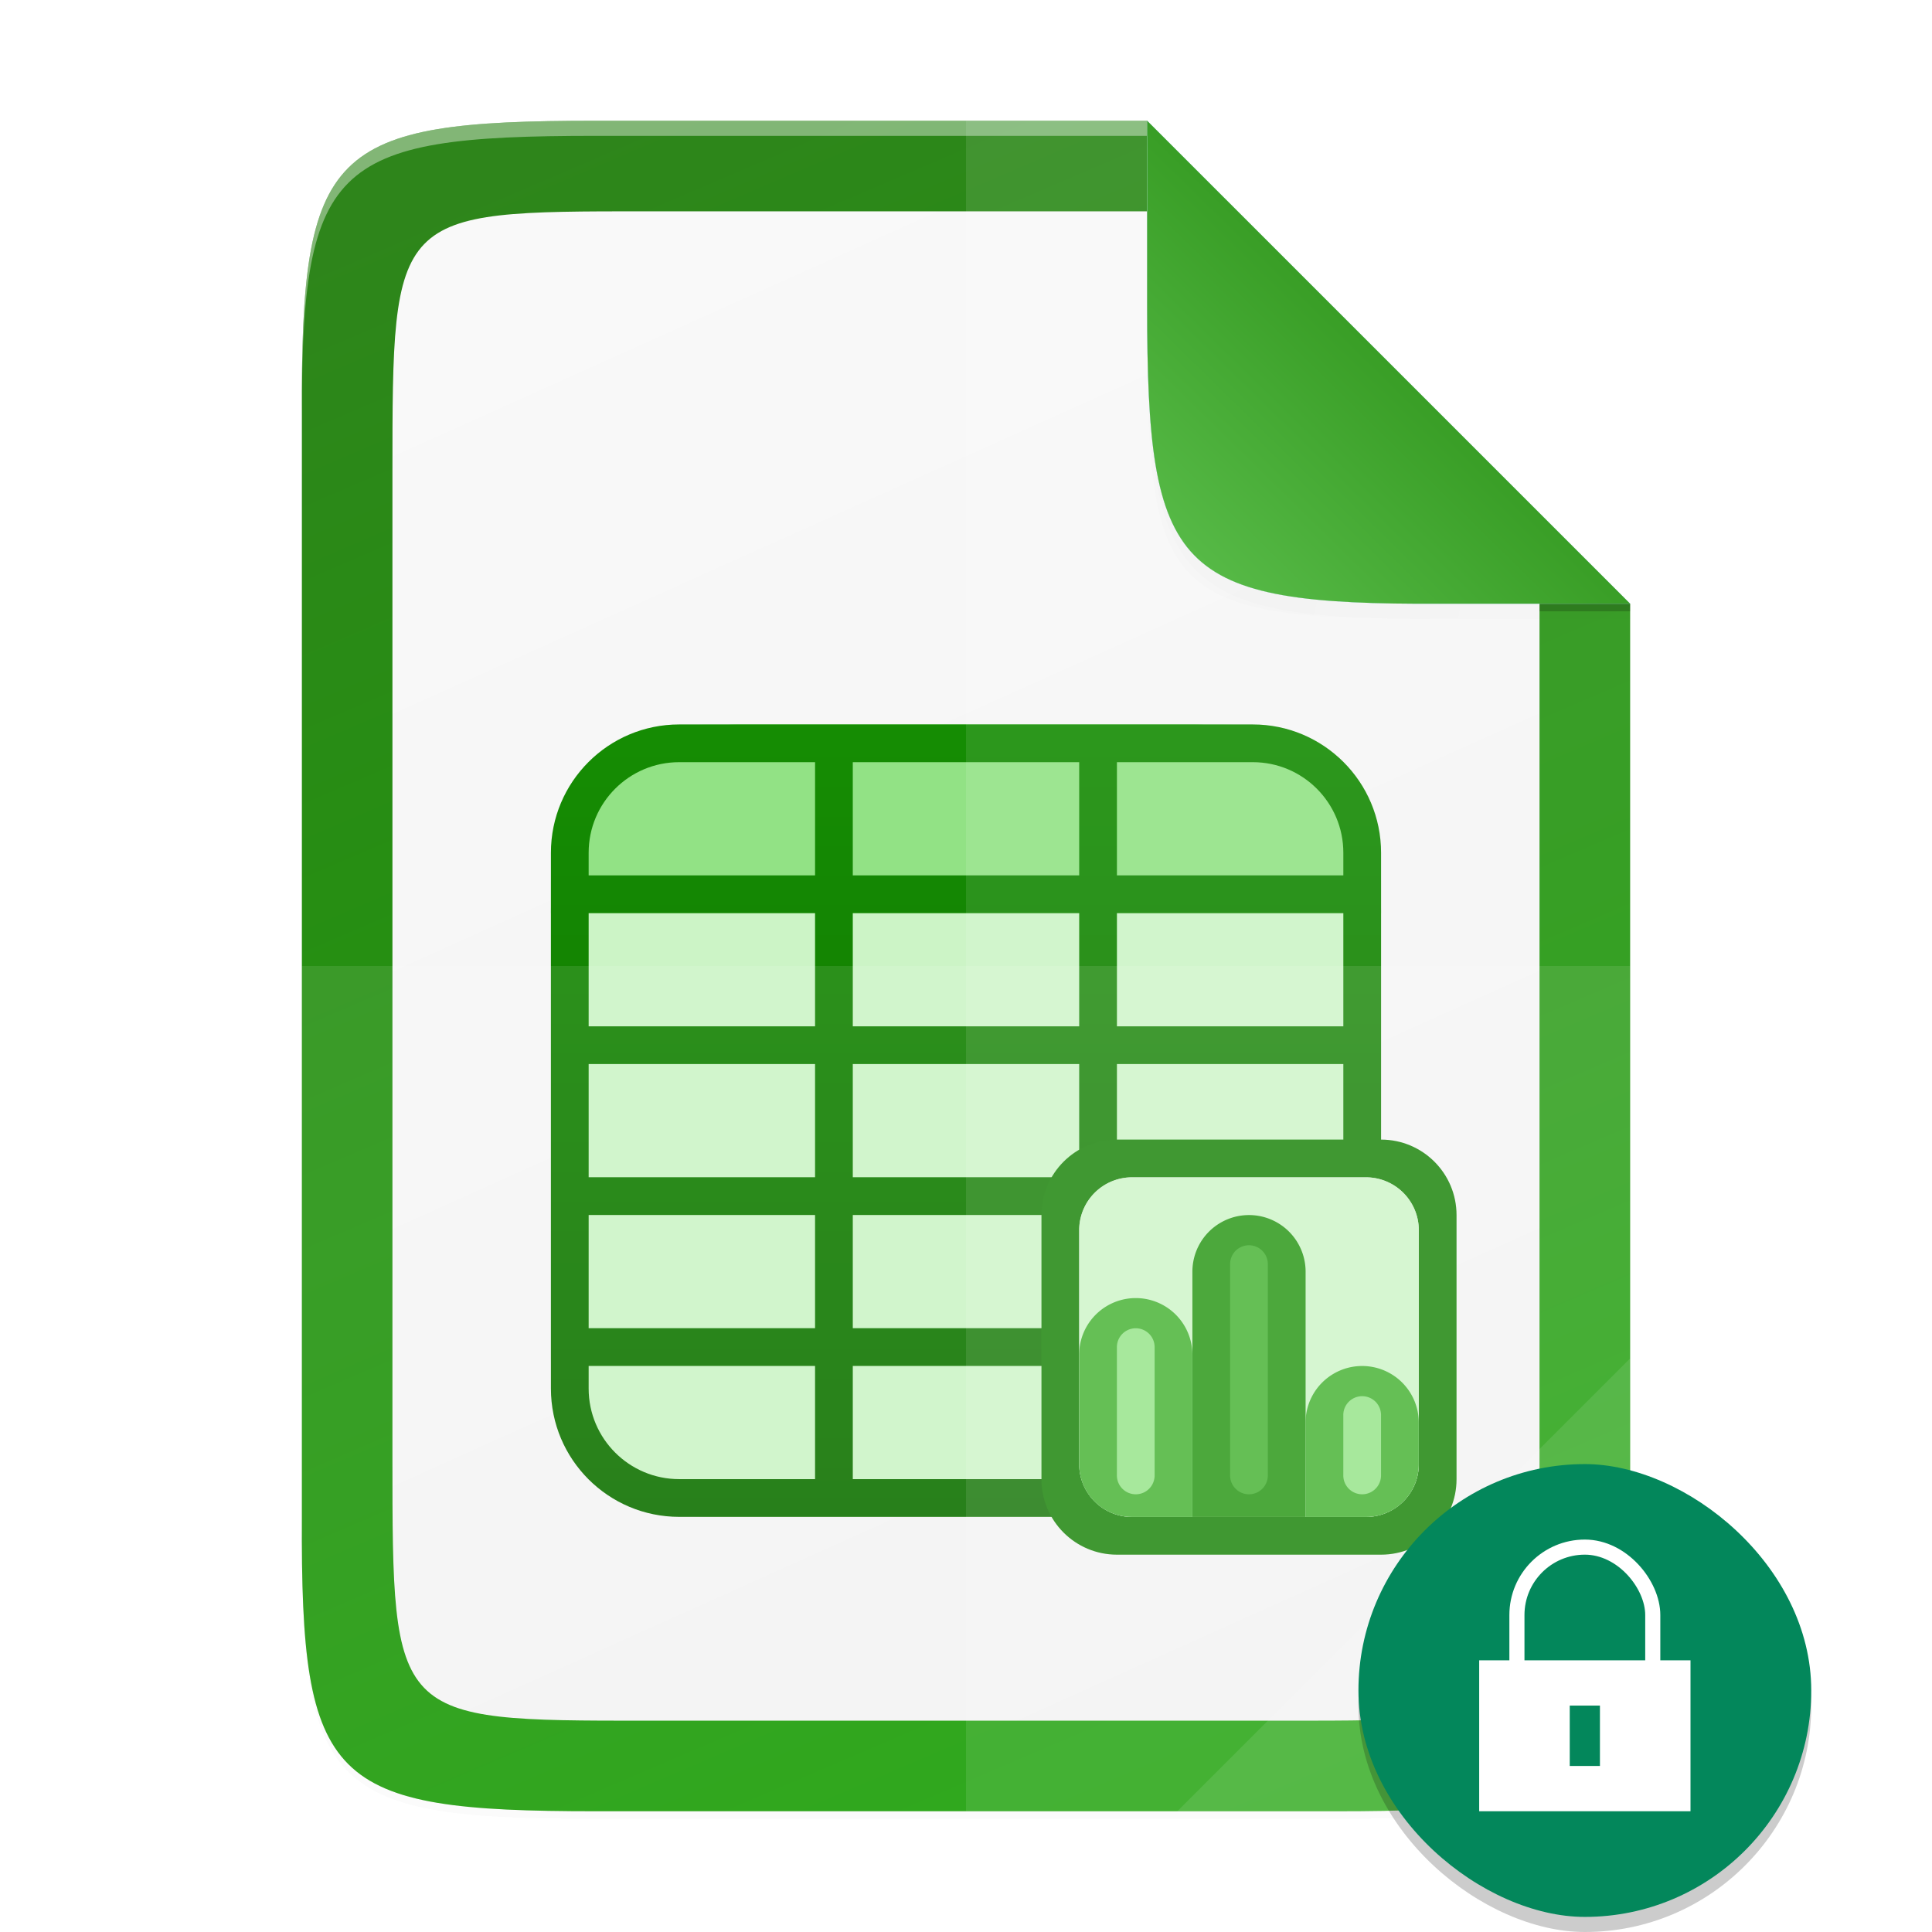 <svg height="128" width="128" xmlns:xlink="http://www.w3.org/1999/xlink" xmlns="http://www.w3.org/2000/svg"><defs><linearGradient id="j" x1="0" y1="0" x2="1" y2="0" gradientUnits="userSpaceOnUse" gradientTransform="matrix(0 235 -235 0 106.005 28)"><stop offset="0" style="stop-color:#18a303;stop-opacity:1"/><stop offset="1" style="stop-color:#106802;stop-opacity:1"/></linearGradient><linearGradient gradientUnits="userSpaceOnUse" y2="383.928" x2="0" y1="172.06" x1="494.345" id="h" xlink:href="#a" gradientTransform="matrix(0 -.227 .227 0 1.019 120)"/><linearGradient id="a"><stop offset="0" style="stop-color:#2e851b;stop-opacity:1"/><stop offset="1" style="stop-color:#18a003;stop-opacity:1"/></linearGradient><linearGradient gradientUnits="userSpaceOnUse" y2="169.681" x2="494.345" y1="386.308" x1="-2.207" id="i" xlink:href="#b" gradientTransform="matrix(0 -.202 .196 0 9.607 114)"/><linearGradient id="b"><stop style="stop-color:#f2f2f2;stop-opacity:1" offset="0"/><stop style="stop-color:#f9f9f9;stop-opacity:1" offset="1"/></linearGradient><linearGradient id="c"><stop style="stop-color:#000;stop-opacity:1" offset="0"/><stop style="stop-color:#000;stop-opacity:0" offset="1"/></linearGradient><linearGradient xlink:href="#d" id="m" x1="208" y1="76" x2="182.595" y2="101.92" gradientUnits="userSpaceOnUse" gradientTransform="matrix(.5 0 0 .5 -12 -14)"/><linearGradient id="d"><stop style="stop-color:#259dd1;stop-opacity:1" offset="0"/><stop style="stop-color:#75b4d1;stop-opacity:1" offset="1"/></linearGradient><linearGradient xlink:href="#e" id="n" x1="208" y1="76" x2="182.595" y2="101.92" gradientUnits="userSpaceOnUse" gradientTransform="matrix(.5 0 0 .5 -12 -14)"/><linearGradient id="e"><stop style="stop-color:#399e26;stop-opacity:1" offset="0"/><stop style="stop-color:#56b946;stop-opacity:1" offset="1"/></linearGradient><filter style="color-interpolation-filters:sRGB" id="f" x="-.014" width="1.029" y="-.011" height="1.023"><feGaussianBlur stdDeviation="2.12"/></filter><filter style="color-interpolation-filters:sRGB" id="g" x="-.058" width="1.116" y="-.045" height="1.091"><feGaussianBlur stdDeviation="8.48"/></filter><filter style="color-interpolation-filters:sRGB" id="l" x="-.037" width="1.074" y="-.036" height="1.072"><feGaussianBlur stdDeviation=".99"/></filter><radialGradient xlink:href="#c" id="k" cx="179.993" cy="103.282" fx="179.993" fy="103.282" r="35.069" gradientTransform="matrix(1.369 0 0 1.353 -117.362 -110.726)" gradientUnits="userSpaceOnUse"/></defs><path style="color:#000;display:inline;overflow:visible;visibility:visible;opacity:.1;fill:#000;fill-opacity:1;fill-rule:nonzero;stroke:none;stroke-width:2;marker:none;filter:url(#f);enable-background:accumulate" d="M189.843 74c-70.593 0-78.189 7.25-77.843 77.987v292.026c-.346 70.736 7.25 77.987 77.843 77.987h196.314c70.593 0 76.006-7.274 77.843-77.987V200L336 74z" transform="matrix(.25 0 0 .25 -8 -10)"/><path d="M189.843 74c-70.593 0-78.189 7.25-77.843 77.987v292.026c-.346 70.736 7.25 77.987 77.843 77.987h196.314C456.75 522 464 514.75 464 444.013V202L336 74z" style="color:#000;display:inline;overflow:visible;visibility:visible;opacity:.1;fill:#000;fill-opacity:1;fill-rule:nonzero;stroke:none;stroke-width:2;marker:none;filter:url(#g);enable-background:accumulate" transform="matrix(.25 0 0 .25 -8 -10)"/><path style="color:#000;display:inline;overflow:visible;visibility:visible;fill:url(#h);fill-opacity:1;fill-rule:nonzero;stroke:none;stroke-width:.5;marker:none;enable-background:accumulate" d="M39.46 8C21.813 8 19.915 9.813 20 27.497v73.006C19.914 118.187 21.812 120 39.46 120h49.08c17.648 0 19.46-1.813 19.46-19.497V40L76 8z"/><path style="color:#000;display:inline;overflow:visible;visibility:visible;opacity:.4;fill:#fff;fill-opacity:1;fill-rule:nonzero;stroke:none;stroke-width:.5;marker:none;enable-background:accumulate" d="M39.46 8C21.814 8 19.915 9.813 20 27.497v1C19.914 10.813 21.813 9 39.46 9H76V8z"/><path style="color:#000;display:inline;overflow:visible;visibility:visible;fill:url(#i);fill-opacity:1;fill-rule:nonzero;stroke:none;stroke-width:.5;marker:none;enable-background:accumulate" d="M42.806 14C26 14 26 14 26 31.408v65.184C26 114 26 114 42.806 114h42.385c16.809 0 16.806 0 16.806-17.408V38.571L78.362 14z"/><g style="clip-rule:evenodd;display:inline;fill-rule:evenodd;enable-background:new"><path d="M200.005 118h-68c-11.598 0-21 9.403-21 21v63c0 11.598 9.402 21 21 21h68c11.598 0 21-9.402 21-21v-63c0-11.597-9.402-21-21-21z" style="fill:#ccf4c6;fill-rule:nonzero" transform="matrix(.5 0 0 .5 -19.003 -10.999)"/></g><g style="clip-rule:evenodd;display:inline;fill-rule:evenodd;enable-background:new"><path d="M196.005 118h-60c-13.807 0-25 11.194-25 25.001h110c0-13.807-11.193-25.001-25-25.001z" style="fill:#92e285;fill-rule:nonzero" transform="matrix(.5 0 0 .5 -19.003 -10.999)"/></g><g style="clip-rule:evenodd;display:inline;fill-rule:evenodd;enable-background:new"><path d="M128.005 117.99c-9.389 0-17 7.611-17 17v71c0 9.389 7.611 17 17 17h76c9.389 0 17-7.611 17-17v-71c0-9.389-7.611-17-17-17zm-12 17c0-6.628 5.373-12 12-12h18v15h-30zm35-12h30v15h-30zm35 0h18c6.627 0 12 5.372 12 12v3h-30zm-70 20h30v15h-30zm35 0h30v15h-30zm35 0h30v15h-30zm-70 20h30v15h-30zm35 0h30v15h-30zm35 0h30v15h-30zm-70 20h30v15h-30zm35 0h30v15h-30zm35 0h30v15h-30zm-70 20h30v15h-18c-6.627 0-12-5.373-12-12zm35 0h30v15h-30zm35 0h30v3c0 6.627-5.373 12-12 12h-18z" style="fill:url(#j);fill-rule:nonzero" transform="matrix(.5 0 0 .5 -19.003 -10.999)"/></g><g style="clip-rule:evenodd;display:inline;fill-rule:evenodd;enable-background:new"><path d="M221.005 173h-35c-5.523 0-10 4.477-10 10v35c0 5.523 4.477 10 10 10h35c5.523 0 10-4.477 10-10v-35c0-5.523-4.477-10-10-10z" style="fill:#148103;fill-rule:nonzero" transform="matrix(.5 0 0 .5 -19.003 -10.999)"/></g><g style="clip-rule:evenodd;display:inline;fill-rule:evenodd;enable-background:new"><path d="M219.005 178h-31a7 7 0 0 0-7 7v31a7 7 0 0 0 7 7h31a7 7 0 0 0 7-7v-31a7 7 0 0 0-7-7z" style="fill:#ccc;fill-rule:nonzero" transform="matrix(.5 0 0 .5 -19.003 -10.999)"/></g><g style="clip-rule:evenodd;display:inline;fill-rule:evenodd;enable-background:new"><path d="M219.005 178h-31a7 7 0 0 0-7 7v31a7 7 0 0 0 7 7h31a7 7 0 0 0 7-7v-31a7 7 0 0 0-7-7z" style="fill:#ccf4c6;fill-rule:nonzero" transform="matrix(.5 0 0 .5 -19.003 -10.999)"/></g><g style="clip-rule:evenodd;display:inline;fill-rule:evenodd;enable-background:new"><path d="M196 223v-21.5a7.5 7.5 0 0 0-15 0v14.519a6.982 6.982 0 0 0 6.981 6.981z" style="fill:#41b02f;fill-rule:nonzero" transform="matrix(.5 0 0 .5 -19.003 -10.999)"/></g><g style="clip-rule:evenodd;display:inline;fill-rule:evenodd;enable-background:new"><path d="M211.005 223v-32.5a7.5 7.5 0 0 0-15 0V223z" style="fill:#239310;fill-rule:nonzero" transform="matrix(.5 0 0 .5 -19.003 -10.999)"/></g><g style="clip-rule:evenodd;display:inline;fill-rule:evenodd;enable-background:new"><path d="M226 216.022V210.5a7.5 7.5 0 0 0-15 0V223h8.022a6.978 6.978 0 0 0 6.978-6.978z" style="fill:#41b02f;fill-rule:nonzero" transform="matrix(.5 0 0 .5 -19.003 -10.999)"/></g><g style="clip-rule:evenodd;display:inline;fill-rule:evenodd;enable-background:new"><path d="M191 217.5v-17a2.5 2.5 0 1 0-5 0v17a2.5 2.5 0 1 0 5 0z" style="fill:#92e285;fill-rule:nonzero" transform="matrix(.5 0 0 .5 -19.003 -10.999)"/></g><g style="clip-rule:evenodd;display:inline;fill-rule:evenodd;enable-background:new"><path d="M206 217.5v-28a2.5 2.5 0 1 0-5 0v28a2.5 2.5 0 1 0 5 0z" style="fill:#41b02f;fill-rule:nonzero" transform="matrix(.5 0 0 .5 -19.003 -10.999)"/></g><g style="clip-rule:evenodd;display:inline;fill-rule:evenodd;enable-background:new"><path d="M221 217.5v-8a2.5 2.5 0 1 0-5 0v8a2.5 2.5 0 1 0 5 0z" style="fill:#92e285;fill-rule:nonzero" transform="matrix(.5 0 0 .5 -19.003 -10.999)"/></g><path style="color:#000;display:inline;overflow:visible;visibility:visible;opacity:.1;fill:#fff;fill-opacity:1;fill-rule:nonzero;stroke:none;stroke-width:.5;marker:none;enable-background:accumulate" d="M64 8v112h24.54c17.647 0 19-1.818 19.46-19.497V40L76 8z"/><path style="color:#000;display:inline;overflow:visible;visibility:visible;opacity:.1;fill:#fff;fill-opacity:1;fill-rule:nonzero;stroke:none;stroke-width:.5;marker:none;enable-background:accumulate" d="M20 64v36.503C19.914 118.187 21.813 120 39.46 120h49.08c17.647 0 19-1.818 19.46-19.497V64z"/><path style="color:#000;display:inline;overflow:visible;visibility:visible;opacity:.1;fill:#fff;fill-opacity:1;fill-rule:nonzero;stroke:none;stroke-width:4;stroke-linecap:butt;stroke-linejoin:miter;stroke-miterlimit:4;stroke-dasharray:none;stroke-dashoffset:0;stroke-opacity:1;marker:none;enable-background:accumulate" d="m78 120 30-30v11.242C107.974 118.24 106.099 120 88.913 120z"/><path style="color:#000;display:inline;overflow:visible;visibility:visible;opacity:.1;fill:url(#k);fill-opacity:1;fill-rule:nonzero;stroke:none;stroke-width:1;marker:none;filter:url(#filter2553);enable-background:accumulate" d="m189 35-64-66 .003 24.999v1.537c0 35.294 1.626 39.632 36.994 39.459z" transform="matrix(.5 0 0 .5 13.5 23.5)"/><path style="color:#000;display:inline;overflow:visible;visibility:visible;opacity:.1;fill:#000;fill-opacity:1;fill-rule:nonzero;stroke:none;stroke-width:1;marker:none;filter:url(#l);enable-background:accumulate" d="M189 35v-2l-64-64v26.536C125 30 129 35 161.994 34.996z" transform="matrix(.5 0 0 .5 13.5 23.5)"/><path style="color:#000;display:inline;overflow:visible;visibility:visible;fill:url(#m);fill-opacity:1;fill-rule:nonzero;stroke:none;stroke-width:.5;marker:none;enable-background:accumulate" d="M107.999 39.997 76 8v12.268c0 17.647 1.813 19.816 19.498 19.73z"/><path style="color:#000;display:inline;overflow:visible;visibility:visible;fill:#fff;fill-opacity:1;fill-rule:nonzero;stroke:none;stroke-width:.5;marker:none;enable-background:accumulate" d="M107.999 39.997 76 8v12.268c0 17.647 1.813 19.816 19.498 19.73z"/><path style="color:#000;display:inline;overflow:visible;visibility:visible;fill:url(#n);fill-opacity:1;fill-rule:nonzero;stroke:none;stroke-width:.5;marker:none;enable-background:accumulate" d="M107.999 39.997 76 8v12.268c0 17.647 1.813 19.816 19.498 19.73z"/><path style="display:inline;opacity:.2;fill:#000;fill-opacity:1;stroke:none;stroke-width:4.532;stroke-linecap:round;stroke-linejoin:round;stroke-miterlimit:4;stroke-dasharray:none;stroke-opacity:1;enable-background:new" d="M102 40h6v.5h-6z"/><rect transform="matrix(0 -1 -1 0 0 0)" style="display:inline;opacity:.2;fill:#000;fill-opacity:1;stroke:none;stroke-width:1.034;stroke-opacity:.251;enable-background:new" width="30" height="30" x="-128" y="-120" rx="15" ry="15"/><rect ry="15" rx="15" y="-120" x="-127" height="30" width="30" style="display:inline;fill:#03875B;fill-opacity:1;stroke:none;stroke-width:1.034;stroke-opacity:.251;enable-background:new" transform="matrix(0 -1 -1 0 0 0)"/><g style="display:inline;enable-background:new" transform="translate(-231 -36)"><path style="opacity:1;fill:#fff;fill-opacity:1;stroke:none;stroke-width:1;stroke-linecap:butt;stroke-linejoin:round;stroke-miterlimit:4;stroke-dasharray:none;stroke-dashoffset:1;stroke-opacity:1" d="M329 146h14v10h-14z"/><rect ry="4.5" y="138.5" x="331.5" height="14" width="9" style="opacity:1;fill:none;fill-opacity:1;stroke:#fff;stroke-width:1;stroke-linecap:butt;stroke-linejoin:round;stroke-miterlimit:4;stroke-dasharray:none;stroke-dashoffset:1;stroke-opacity:1" rx="4.5"/><path style="color:#000;font-style:normal;font-variant:normal;font-weight:400;font-stretch:normal;font-size:medium;line-height:normal;font-family:sans-serif;font-variant-ligatures:none;font-variant-position:normal;font-variant-caps:normal;font-variant-numeric:normal;font-variant-alternates:normal;font-feature-settings:normal;text-indent:0;text-align:start;text-decoration:none;text-decoration-line:none;text-decoration-style:solid;text-decoration-color:#000;letter-spacing:normal;word-spacing:normal;text-transform:none;writing-mode:lr-tb;direction:ltr;baseline-shift:baseline;text-anchor:start;white-space:normal;shape-padding:0;clip-rule:nonzero;display:inline;overflow:visible;visibility:visible;opacity:1;isolation:auto;mix-blend-mode:normal;color-interpolation:sRGB;color-interpolation-filters:linearRGB;solid-color:#000;solid-opacity:1;fill:#03875B;fill-opacity:1;fill-rule:nonzero;stroke:none;stroke-width:4.899;stroke-linecap:butt;stroke-linejoin:miter;stroke-miterlimit:4;stroke-dasharray:none;stroke-dashoffset:0;stroke-opacity:1;marker:none;color-rendering:auto;image-rendering:auto;shape-rendering:auto;text-rendering:auto;enable-background:accumulate" d="M337 149v4h-2v-4z"/></g></svg>